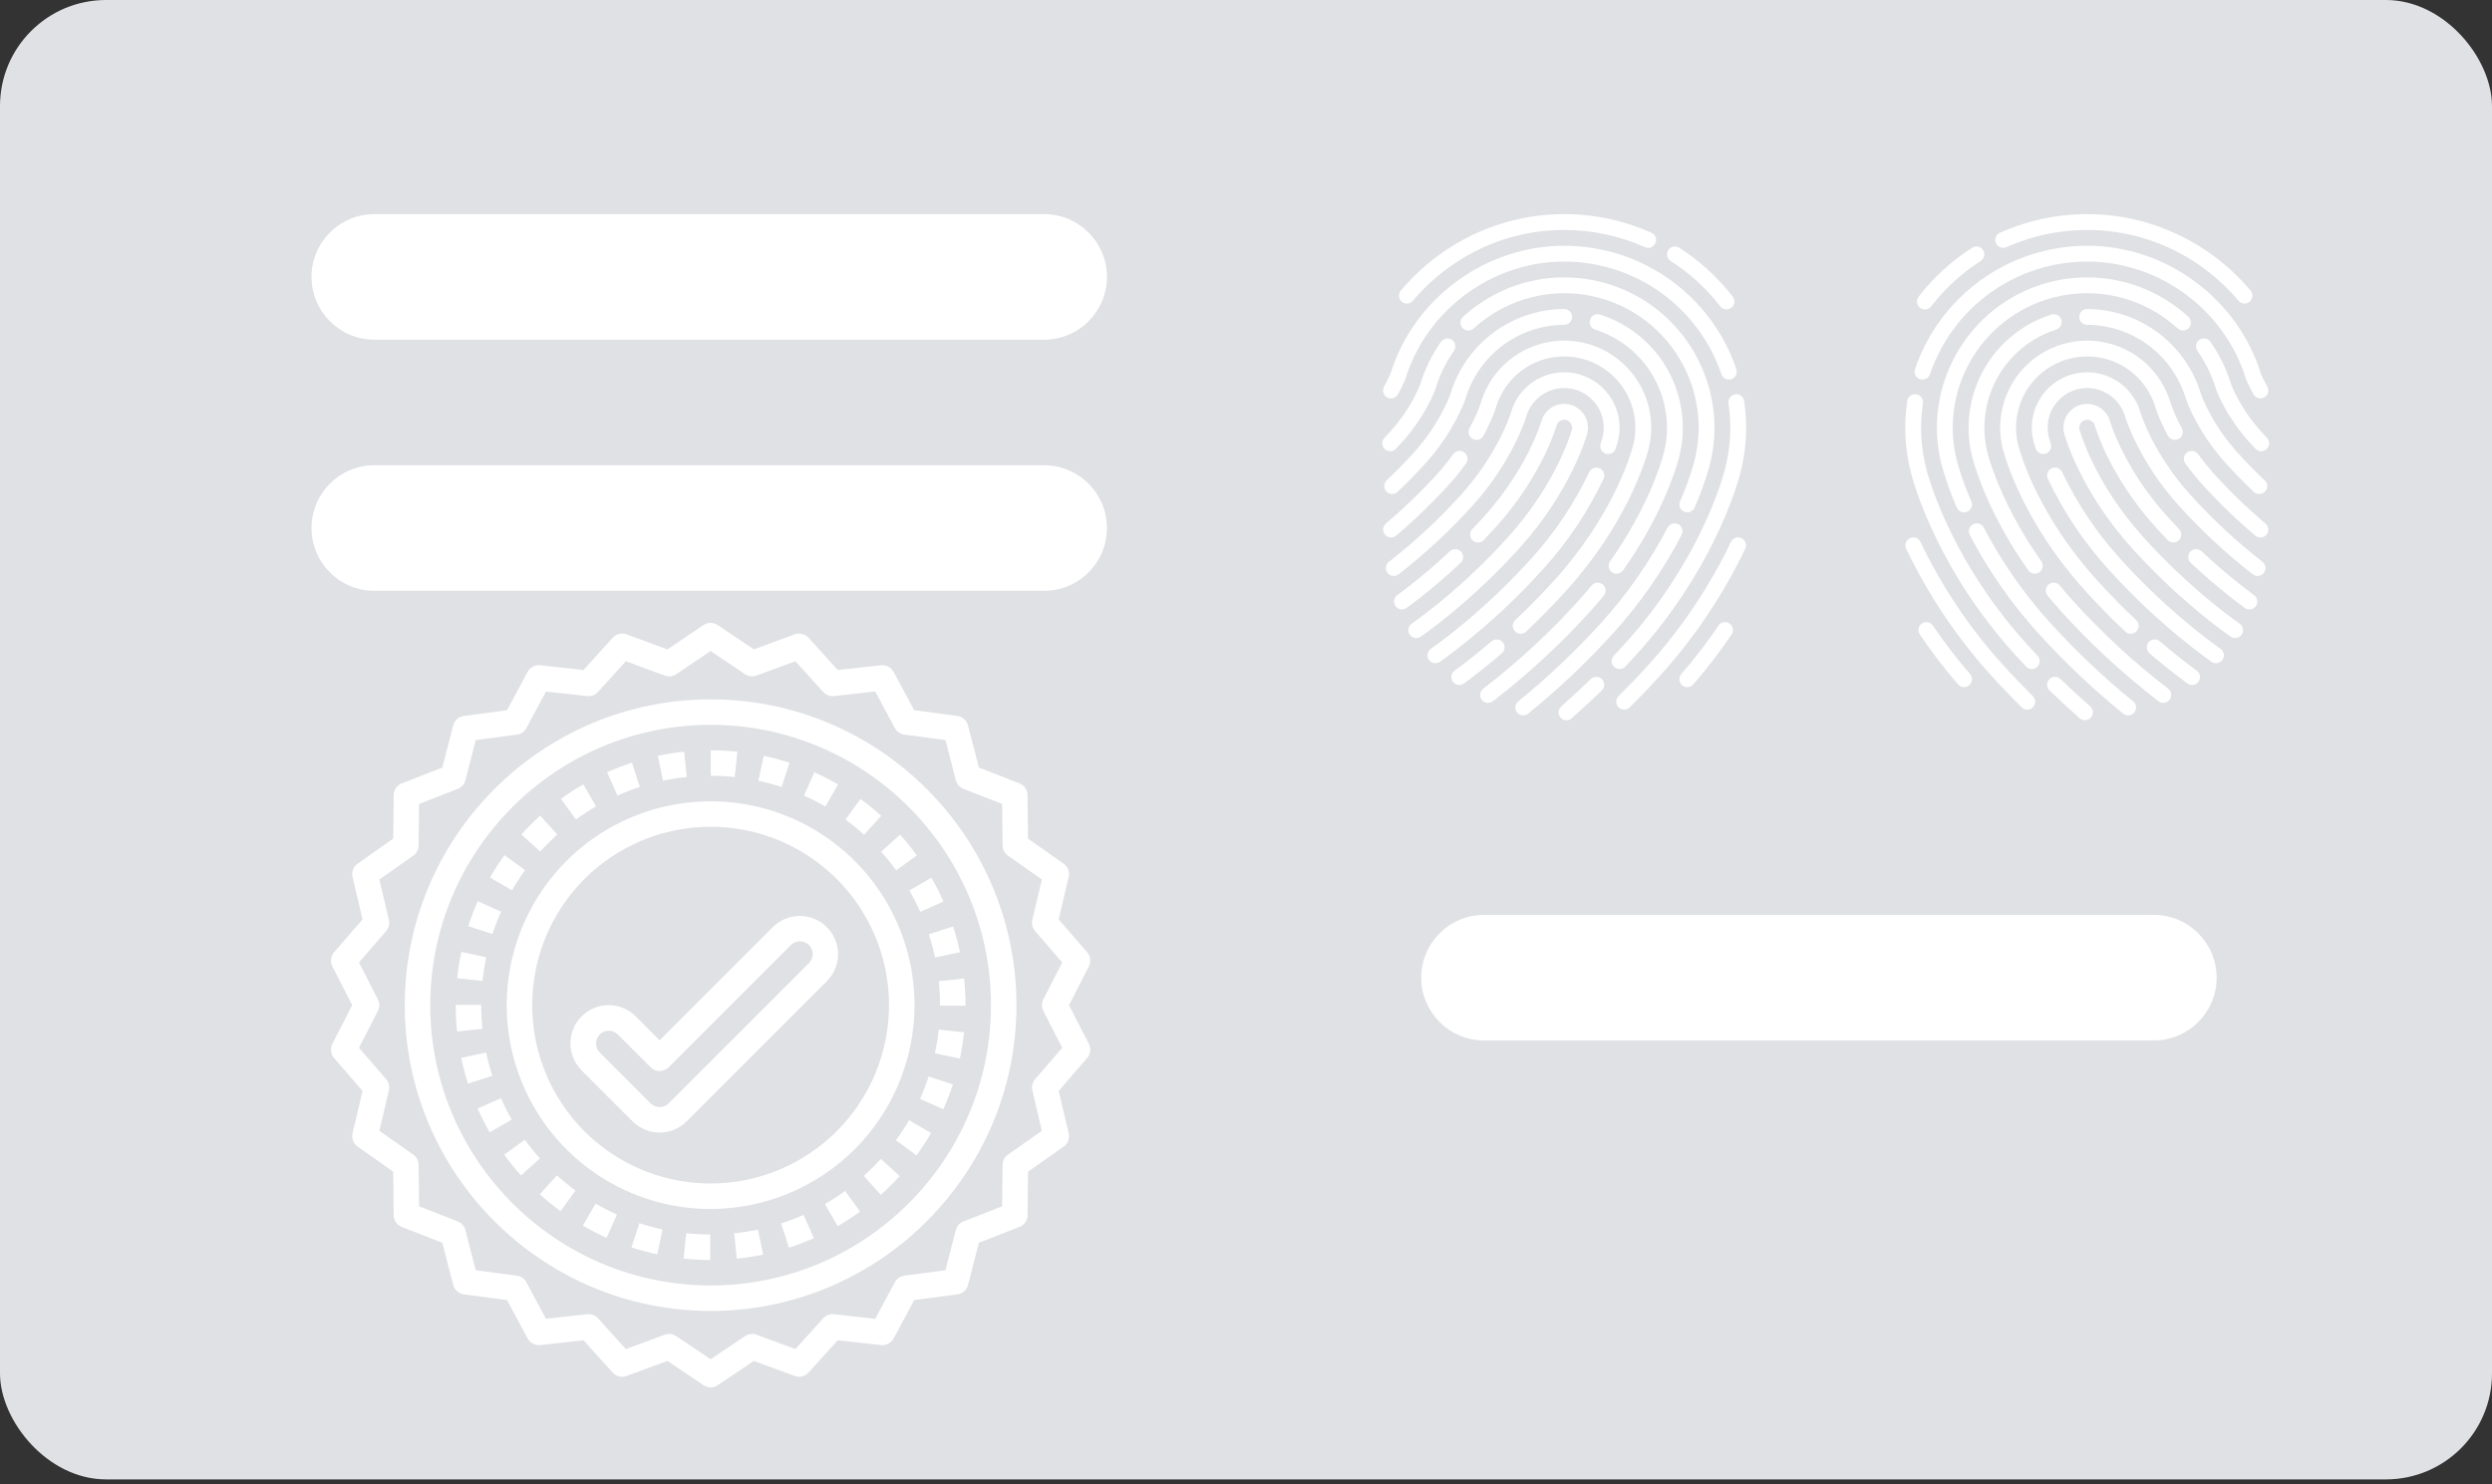 <svg width="188" height="112" viewBox="0 0 188 112" fill="none" xmlns="http://www.w3.org/2000/svg">
<rect x="0" y="0" width="188" height="112" fill="#333333" stroke="none"/>
<rect width="188" height="111.625" rx="8" fill="#E0E1E4"/>
<rect x="108.688" y="1.469" width="30.844" height="49.938" fill="#E0E1E4"/>
<mask id="mask0_496_5791" style="mask-type:alpha" maskUnits="userSpaceOnUse" x="152" y="1" width="29" height="48">
<rect x="152.75" y="1.469" width="27.906" height="47" fill="#CBE3FC"/>
</mask>
<g mask="url(#mask0_496_5791)">
<rect x="152.75" y="1.469" width="88.125" height="49.938" fill="#E0E1E4"/>
</g>
<path d="M124.366 50.161C126.875 47.39 128.969 44.269 130.582 40.896C130.616 40.825 130.663 40.76 130.721 40.707C130.779 40.654 130.847 40.613 130.921 40.586C130.996 40.559 131.074 40.548 131.153 40.551C131.232 40.556 131.309 40.575 131.38 40.609C131.452 40.643 131.515 40.691 131.568 40.749C131.621 40.808 131.661 40.877 131.687 40.951C131.713 41.026 131.724 41.105 131.719 41.183C131.714 41.262 131.694 41.339 131.659 41.41C129.997 44.887 127.838 48.105 125.251 50.962C124.516 51.775 123.742 52.585 122.949 53.371C122.893 53.426 122.827 53.47 122.754 53.5C122.682 53.53 122.604 53.545 122.525 53.545C122.447 53.545 122.369 53.529 122.297 53.499C122.224 53.468 122.158 53.424 122.103 53.368C122.048 53.312 122.004 53.246 121.974 53.174C121.945 53.101 121.93 53.023 121.93 52.944C121.931 52.866 121.947 52.788 121.977 52.716C122.008 52.644 122.053 52.578 122.109 52.523C122.886 51.753 123.646 50.958 124.366 50.161Z" fill="white"/>
<path d="M129.642 47.209C129.686 47.143 129.742 47.086 129.808 47.042C129.873 46.998 129.947 46.968 130.024 46.953C130.102 46.937 130.181 46.938 130.259 46.953C130.336 46.969 130.409 47 130.475 47.044C130.54 47.088 130.596 47.145 130.639 47.211C130.682 47.277 130.712 47.351 130.726 47.429C130.741 47.506 130.74 47.586 130.723 47.663C130.707 47.74 130.675 47.813 130.63 47.878C129.743 49.188 128.779 50.444 127.745 51.641C127.641 51.76 127.494 51.834 127.336 51.845C127.178 51.857 127.023 51.805 126.903 51.701C126.783 51.598 126.71 51.451 126.698 51.293C126.687 51.135 126.738 50.979 126.842 50.86C127.846 49.699 128.781 48.479 129.642 47.209Z" fill="white"/>
<path d="M124.109 18.654C122.189 17.795 120.108 17.351 118.005 17.35C114.818 17.349 111.717 18.378 109.162 20.281C108.215 20.981 107.353 21.789 106.595 22.69C106.545 22.75 106.483 22.8 106.413 22.837C106.344 22.873 106.267 22.896 106.189 22.902C106.111 22.909 106.032 22.901 105.957 22.877C105.882 22.853 105.812 22.815 105.752 22.764C105.692 22.714 105.642 22.652 105.606 22.582C105.57 22.512 105.548 22.436 105.542 22.357C105.535 22.279 105.545 22.2 105.569 22.125C105.593 22.05 105.632 21.981 105.683 21.921C106.501 20.949 107.431 20.076 108.453 19.321C110.402 17.872 112.655 16.885 115.042 16.434C117.428 15.984 119.886 16.082 122.229 16.72C123.039 16.94 123.83 17.223 124.597 17.565C124.738 17.632 124.847 17.751 124.901 17.898C124.955 18.044 124.95 18.206 124.886 18.349C124.822 18.491 124.705 18.603 124.56 18.66C124.415 18.717 124.253 18.715 124.109 18.654V18.654Z" fill="white"/>
<path d="M130.615 23.221C130.49 23.317 130.331 23.361 130.174 23.341C130.017 23.321 129.875 23.24 129.778 23.115C128.736 21.769 127.471 20.612 126.038 19.695C125.905 19.61 125.811 19.475 125.777 19.32C125.743 19.166 125.772 19.004 125.857 18.871C125.9 18.805 125.955 18.748 126.019 18.703C126.083 18.658 126.156 18.626 126.232 18.61C126.387 18.576 126.549 18.605 126.682 18.69C128.23 19.68 129.596 20.93 130.721 22.383C130.769 22.445 130.804 22.516 130.825 22.592C130.845 22.667 130.851 22.746 130.841 22.824C130.831 22.902 130.806 22.977 130.767 23.045C130.729 23.113 130.677 23.172 130.615 23.221Z" fill="white"/>
<path d="M130.622 28.607C130.548 28.632 130.469 28.642 130.391 28.637C130.313 28.632 130.236 28.612 130.166 28.578C130.096 28.543 130.033 28.495 129.981 28.436C129.929 28.377 129.89 28.309 129.864 28.235C129.023 25.757 127.427 23.605 125.3 22.08C123.172 20.556 120.621 19.736 118.004 19.736C112.564 19.736 107.641 23.369 106.033 28.569C106.029 28.583 106.024 28.597 106.018 28.61C105.857 29.006 105.668 29.391 105.453 29.76C105.414 29.828 105.362 29.888 105.3 29.936C105.238 29.983 105.167 30.018 105.091 30.039C105.015 30.059 104.937 30.065 104.859 30.055C104.781 30.045 104.706 30.02 104.638 29.98C104.57 29.942 104.511 29.89 104.463 29.828C104.415 29.765 104.38 29.695 104.359 29.619C104.339 29.543 104.333 29.464 104.343 29.387C104.353 29.309 104.379 29.234 104.418 29.166C104.6 28.853 104.761 28.528 104.9 28.194C106.668 22.511 112.054 18.543 118.004 18.543C120.87 18.543 123.664 19.441 125.994 21.11C128.323 22.779 130.072 25.135 130.994 27.849C131.045 27.999 131.034 28.163 130.965 28.305C130.895 28.447 130.772 28.555 130.622 28.607Z" fill="white"/>
<path d="M122.595 48.561C127.995 42.586 129.792 36.676 130.097 35.552C130.553 33.885 130.657 32.141 130.4 30.432C130.388 30.354 130.392 30.275 130.41 30.199C130.429 30.123 130.463 30.051 130.509 29.988C130.556 29.924 130.615 29.871 130.682 29.831C130.749 29.79 130.824 29.763 130.902 29.752C130.979 29.74 131.058 29.744 131.135 29.763C131.211 29.782 131.282 29.816 131.345 29.863C131.409 29.91 131.462 29.968 131.502 30.036C131.542 30.103 131.569 30.178 131.58 30.256C131.861 32.128 131.748 34.038 131.249 35.864C130.931 37.035 129.062 43.184 123.48 49.361C123.199 49.673 122.909 49.987 122.619 50.293C122.51 50.408 122.36 50.475 122.202 50.48C122.044 50.484 121.89 50.426 121.775 50.317C121.66 50.208 121.593 50.058 121.589 49.9C121.584 49.742 121.643 49.588 121.751 49.473C122.035 49.173 122.319 48.866 122.595 48.561Z" fill="white"/>
<path d="M117.781 53.298C118.541 52.631 119.292 51.938 120.013 51.236C120.127 51.126 120.279 51.065 120.438 51.067C120.596 51.07 120.747 51.135 120.857 51.248C120.967 51.362 121.028 51.514 121.026 51.672C121.024 51.831 120.959 51.982 120.845 52.092C120.109 52.807 119.343 53.515 118.568 54.195C118.509 54.247 118.44 54.286 118.366 54.312C118.292 54.337 118.214 54.347 118.135 54.342C118.057 54.337 117.981 54.317 117.91 54.282C117.84 54.247 117.777 54.199 117.726 54.14C117.674 54.081 117.634 54.013 117.609 53.939C117.584 53.865 117.574 53.786 117.579 53.708C117.584 53.63 117.604 53.553 117.639 53.483C117.674 53.413 117.722 53.35 117.781 53.298V53.298Z" fill="white"/>
<path d="M104.443 33.041C104.594 32.881 104.743 32.719 104.887 32.559C106.414 30.869 107.064 29.224 107.157 28.976C107.502 27.84 108.025 26.766 108.707 25.794C108.752 25.729 108.809 25.674 108.875 25.631C108.941 25.588 109.015 25.559 109.093 25.545C109.17 25.531 109.25 25.532 109.327 25.549C109.404 25.566 109.477 25.598 109.542 25.643C109.606 25.689 109.661 25.746 109.703 25.813C109.745 25.88 109.774 25.954 109.787 26.032C109.8 26.109 109.798 26.189 109.78 26.266C109.763 26.343 109.73 26.415 109.684 26.479C109.071 27.352 108.602 28.317 108.294 29.338C108.29 29.349 108.287 29.36 108.283 29.371C108.158 29.711 107.451 31.502 105.772 33.359C105.623 33.525 105.468 33.693 105.313 33.858C105.204 33.973 105.055 34.041 104.896 34.046C104.738 34.051 104.585 33.992 104.469 33.884C104.354 33.776 104.287 33.626 104.282 33.468C104.277 33.31 104.335 33.156 104.443 33.041H104.443Z" fill="white"/>
<path d="M120.664 22.478C119.016 22.029 117.282 22.006 115.624 22.409C113.965 22.812 112.435 23.629 111.178 24.784C111.06 24.89 110.906 24.946 110.748 24.938C110.59 24.931 110.441 24.861 110.335 24.744C110.228 24.627 110.173 24.472 110.18 24.314C110.188 24.156 110.258 24.007 110.375 23.901C111.781 22.611 113.49 21.699 115.344 21.249C117.198 20.798 119.136 20.825 120.976 21.326C127.009 22.965 130.584 29.206 128.945 35.239C128.648 36.283 128.279 37.306 127.841 38.299C127.778 38.444 127.661 38.559 127.513 38.617C127.366 38.676 127.202 38.673 127.057 38.611C126.912 38.548 126.797 38.43 126.739 38.283C126.68 38.136 126.683 37.971 126.746 37.826C127.161 36.885 127.511 35.916 127.794 34.926C129.259 29.529 126.061 23.944 120.664 22.478Z" fill="white"/>
<path d="M114.538 52.919C116.783 51.097 118.884 49.106 120.824 46.962C122.781 44.803 124.453 42.401 125.8 39.817C125.836 39.747 125.885 39.684 125.945 39.633C126.005 39.582 126.074 39.544 126.149 39.52C126.224 39.496 126.303 39.487 126.382 39.493C126.46 39.5 126.536 39.522 126.606 39.558C126.676 39.595 126.738 39.644 126.789 39.705C126.839 39.765 126.877 39.835 126.901 39.91C126.924 39.985 126.933 40.064 126.926 40.142C126.918 40.221 126.896 40.297 126.859 40.367C125.465 43.042 123.735 45.527 121.71 47.762C119.729 49.951 117.582 51.985 115.29 53.845C115.167 53.945 115.01 53.992 114.852 53.975C114.695 53.959 114.55 53.881 114.451 53.758C114.351 53.635 114.304 53.478 114.32 53.32C114.337 53.163 114.415 53.018 114.538 52.919V52.919Z" fill="white"/>
<path d="M110.555 30.102C110.468 30.354 109.641 32.637 107.543 34.959C106.884 35.688 106.174 36.413 105.434 37.113C105.319 37.221 105.165 37.28 105.007 37.276C104.929 37.273 104.852 37.256 104.78 37.224C104.709 37.192 104.644 37.146 104.59 37.089C104.537 37.032 104.495 36.965 104.467 36.892C104.439 36.819 104.425 36.741 104.428 36.662C104.43 36.584 104.447 36.507 104.479 36.435C104.511 36.364 104.557 36.299 104.614 36.245C105.332 35.567 106.019 34.865 106.658 34.159C108.567 32.046 109.325 30.006 109.424 29.724C109.979 27.878 111.112 26.259 112.657 25.105C114.202 23.952 116.076 23.325 118.004 23.316C118.162 23.316 118.314 23.379 118.426 23.491C118.538 23.603 118.601 23.755 118.601 23.913C118.601 24.071 118.538 24.223 118.426 24.335C118.314 24.447 118.162 24.51 118.004 24.51C116.331 24.517 114.704 25.062 113.365 26.064C112.025 27.066 111.043 28.472 110.564 30.075C110.561 30.084 110.558 30.093 110.555 30.102Z" fill="white"/>
<path d="M122.443 43.037C122.398 43.101 122.34 43.155 122.274 43.197C122.208 43.239 122.134 43.267 122.057 43.28C121.979 43.294 121.9 43.291 121.824 43.274C121.748 43.257 121.675 43.224 121.611 43.179C121.547 43.134 121.493 43.076 121.451 43.01C121.409 42.944 121.381 42.87 121.368 42.793C121.355 42.715 121.357 42.636 121.374 42.56C121.392 42.483 121.424 42.411 121.469 42.347C124.303 38.344 125.316 34.942 125.49 34.301C126.012 32.37 125.769 30.311 124.811 28.555C123.853 26.798 122.254 25.479 120.348 24.873C120.197 24.825 120.071 24.719 119.998 24.579C119.925 24.438 119.911 24.275 119.959 24.124C120.006 23.973 120.112 23.847 120.253 23.774C120.393 23.701 120.557 23.687 120.708 23.735C122.908 24.434 124.753 25.956 125.859 27.983C126.964 30.01 127.245 32.385 126.642 34.614C126.384 35.562 125.32 38.973 122.443 43.037Z" fill="white"/>
<path d="M111.907 51.958C114.482 49.977 116.874 47.769 119.054 45.361C119.4 44.978 119.741 44.582 120.068 44.184C120.118 44.123 120.179 44.073 120.248 44.035C120.317 43.998 120.393 43.975 120.471 43.967C120.55 43.959 120.629 43.967 120.704 43.989C120.779 44.012 120.849 44.05 120.91 44.099C120.971 44.149 121.021 44.211 121.058 44.28C121.095 44.35 121.118 44.426 121.125 44.504C121.133 44.582 121.125 44.661 121.101 44.736C121.078 44.811 121.041 44.881 120.99 44.942C120.652 45.354 120.298 45.764 119.939 46.161C117.711 48.623 115.265 50.88 112.633 52.905C112.571 52.954 112.5 52.991 112.423 53.012C112.347 53.033 112.267 53.039 112.189 53.03C112.11 53.02 112.034 52.995 111.966 52.955C111.897 52.916 111.837 52.863 111.788 52.8C111.74 52.737 111.705 52.666 111.685 52.589C111.665 52.512 111.66 52.432 111.671 52.354C111.682 52.276 111.709 52.2 111.749 52.132C111.79 52.064 111.844 52.005 111.907 51.958Z" fill="white"/>
<path d="M104.55 39.506C105.925 38.345 107.221 37.093 108.429 35.76C108.858 35.285 109.261 34.787 109.636 34.268C109.729 34.14 109.869 34.055 110.025 34.03C110.181 34.005 110.34 34.043 110.468 34.136C110.596 34.228 110.682 34.367 110.707 34.523C110.733 34.679 110.695 34.839 110.603 34.967C110.203 35.521 109.772 36.053 109.314 36.56C108.07 37.933 106.736 39.221 105.321 40.417C105.2 40.518 105.044 40.568 104.887 40.554C104.73 40.541 104.584 40.465 104.482 40.345C104.38 40.225 104.33 40.069 104.343 39.911C104.356 39.754 104.43 39.608 104.55 39.506H104.55Z" fill="white"/>
<path d="M119.413 27.085C118.051 26.715 116.599 26.895 115.37 27.587C114.141 28.279 113.233 29.428 112.844 30.784C112.842 30.79 112.84 30.796 112.838 30.802C112.791 30.949 112.523 31.741 111.914 32.875C111.877 32.944 111.827 33.005 111.766 33.055C111.705 33.104 111.636 33.142 111.56 33.164C111.485 33.187 111.407 33.194 111.329 33.187C111.251 33.179 111.175 33.156 111.106 33.119C111.037 33.082 110.976 33.031 110.926 32.971C110.877 32.91 110.839 32.84 110.817 32.765C110.794 32.69 110.787 32.611 110.794 32.533C110.802 32.455 110.825 32.38 110.862 32.311C111.192 31.712 111.472 31.088 111.7 30.444C112.18 28.779 113.299 27.373 114.812 26.53C116.325 25.687 118.11 25.476 119.778 25.944C121.446 26.412 122.861 27.52 123.715 29.026C124.57 30.533 124.794 32.316 124.339 33.988C124.096 34.882 122.657 39.593 118.168 44.56C117.207 45.623 116.185 46.664 115.13 47.655C115.015 47.764 114.861 47.822 114.703 47.817C114.545 47.812 114.395 47.744 114.287 47.629C114.179 47.513 114.121 47.36 114.126 47.202C114.13 47.043 114.198 46.894 114.313 46.785C115.345 45.817 116.344 44.799 117.283 43.76C121.589 38.994 122.957 34.523 123.187 33.675C123.559 32.3 123.37 30.835 122.663 29.599C121.955 28.364 120.786 27.459 119.413 27.085Z" fill="white"/>
<path d="M109.733 50.608C110.656 49.931 111.597 49.184 112.529 48.386C112.65 48.286 112.805 48.237 112.961 48.25C113.117 48.263 113.262 48.338 113.364 48.457C113.466 48.576 113.517 48.731 113.506 48.887C113.495 49.044 113.423 49.189 113.305 49.293C112.35 50.11 111.386 50.876 110.438 51.571C110.31 51.663 110.151 51.702 109.995 51.677C109.839 51.653 109.7 51.568 109.606 51.44C109.513 51.313 109.474 51.154 109.498 50.998C109.521 50.842 109.606 50.702 109.732 50.608H109.733Z" fill="white"/>
<path d="M104.783 42.39C106.73 40.873 108.543 39.19 110.199 37.36C113 34.261 113.93 31.314 113.985 31.132C114.285 30.069 114.994 29.168 115.956 28.626C116.918 28.084 118.056 27.946 119.121 28.241C120.185 28.535 121.089 29.24 121.636 30.2C122.182 31.16 122.326 32.297 122.035 33.363C122.014 33.441 121.966 33.609 121.887 33.852C121.837 34.002 121.73 34.125 121.589 34.196C121.449 34.267 121.285 34.28 121.135 34.231C120.986 34.182 120.861 34.075 120.789 33.935C120.718 33.794 120.705 33.631 120.753 33.481C120.824 33.263 120.865 33.117 120.884 33.05C121.092 32.288 120.99 31.475 120.599 30.788C120.208 30.102 119.562 29.598 118.8 29.388C118.039 29.177 117.225 29.278 116.538 29.666C115.85 30.055 115.345 30.701 115.132 31.461C115.131 31.465 115.13 31.469 115.129 31.472C115.088 31.608 114.092 34.833 111.085 38.16C109.381 40.042 107.517 41.773 105.515 43.333C105.453 43.381 105.382 43.417 105.306 43.438C105.231 43.458 105.152 43.464 105.074 43.454C104.996 43.444 104.921 43.419 104.853 43.38C104.785 43.341 104.725 43.29 104.677 43.228C104.629 43.166 104.594 43.095 104.573 43.019C104.553 42.944 104.547 42.865 104.557 42.787C104.567 42.709 104.592 42.634 104.63 42.566C104.669 42.498 104.721 42.438 104.783 42.39Z" fill="white"/>
<path d="M107.942 48.96C109.435 47.897 112.403 45.6 115.512 42.16C117.284 40.209 118.759 38.009 119.89 35.629C119.922 35.558 119.969 35.493 120.027 35.44C120.085 35.386 120.153 35.345 120.227 35.318C120.3 35.291 120.379 35.278 120.458 35.282C120.536 35.285 120.614 35.304 120.685 35.337C120.756 35.371 120.82 35.418 120.873 35.476C120.926 35.535 120.967 35.603 120.994 35.677C121.02 35.751 121.032 35.83 121.028 35.908C121.024 35.987 121.004 36.064 120.97 36.135C119.789 38.622 118.249 40.922 116.398 42.96C113.213 46.484 110.167 48.84 108.634 49.931C108.506 50.023 108.345 50.06 108.189 50.034C108.033 50.008 107.894 49.92 107.802 49.792C107.711 49.663 107.674 49.503 107.7 49.346C107.726 49.19 107.813 49.051 107.942 48.959L107.942 48.96Z" fill="white"/>
<path d="M106.505 47.056C107.919 46.056 110.739 43.882 113.741 40.56C117.458 36.448 118.537 32.586 118.581 32.424C118.623 32.271 118.602 32.108 118.523 31.971C118.445 31.834 118.315 31.733 118.162 31.692C118.009 31.65 117.846 31.671 117.709 31.75C117.572 31.828 117.471 31.958 117.429 32.111C117.419 32.148 116.357 35.886 112.856 39.76C112.558 40.09 112.249 40.421 111.938 40.746C111.884 40.803 111.819 40.849 111.747 40.881C111.675 40.913 111.597 40.931 111.518 40.932C111.44 40.934 111.361 40.921 111.288 40.892C111.215 40.864 111.148 40.821 111.091 40.766C111.034 40.712 110.988 40.647 110.957 40.574C110.926 40.502 110.909 40.425 110.907 40.346C110.906 40.267 110.92 40.189 110.949 40.116C110.978 40.042 111.022 39.976 111.077 39.919C111.38 39.603 111.681 39.281 111.97 38.96C115.252 35.328 116.27 31.826 116.279 31.794C116.341 31.567 116.447 31.355 116.591 31.169C116.735 30.983 116.914 30.828 117.118 30.711C117.322 30.595 117.547 30.519 117.781 30.49C118.014 30.46 118.251 30.477 118.477 30.539C118.704 30.601 118.916 30.707 119.102 30.851C119.288 30.995 119.444 31.174 119.56 31.378C119.677 31.582 119.752 31.807 119.782 32.041C119.811 32.274 119.795 32.511 119.733 32.737C119.686 32.911 118.533 37.039 114.627 41.361C111.548 44.768 108.648 47.002 107.194 48.031C107.13 48.077 107.058 48.11 106.981 48.128C106.904 48.146 106.825 48.148 106.747 48.136C106.669 48.123 106.595 48.094 106.528 48.052C106.461 48.011 106.403 47.956 106.358 47.891C106.312 47.827 106.28 47.754 106.263 47.677C106.245 47.6 106.243 47.521 106.257 47.443C106.271 47.365 106.3 47.291 106.342 47.225C106.385 47.159 106.44 47.101 106.505 47.056V47.056Z" fill="white"/>
<path d="M105.419 44.9C105.76 44.652 106.118 44.38 106.483 44.093C107.453 43.328 108.426 42.489 109.374 41.599C109.431 41.545 109.499 41.503 109.572 41.474C109.646 41.446 109.724 41.433 109.803 41.435C109.882 41.437 109.959 41.455 110.031 41.487C110.103 41.519 110.168 41.566 110.221 41.623C110.275 41.681 110.317 41.748 110.345 41.822C110.373 41.896 110.385 41.974 110.383 42.053C110.38 42.132 110.361 42.209 110.328 42.281C110.295 42.352 110.249 42.416 110.191 42.47C109.218 43.383 108.218 44.244 107.221 45.03C106.844 45.327 106.474 45.608 106.121 45.865C106.057 45.912 105.985 45.946 105.909 45.965C105.832 45.984 105.753 45.988 105.675 45.976C105.597 45.964 105.522 45.937 105.455 45.896C105.387 45.855 105.329 45.801 105.283 45.737C105.236 45.673 105.203 45.601 105.185 45.524C105.166 45.448 105.163 45.368 105.176 45.29C105.189 45.213 105.217 45.138 105.258 45.071C105.3 45.004 105.354 44.946 105.419 44.9V44.9Z" fill="white"/>
<path d="M151.099 50.161C148.59 47.39 146.496 44.269 144.883 40.896C144.85 40.825 144.803 40.76 144.744 40.707C144.686 40.654 144.618 40.613 144.544 40.586C144.47 40.559 144.391 40.548 144.312 40.551C144.233 40.556 144.156 40.575 144.085 40.609C144.014 40.643 143.95 40.691 143.897 40.749C143.845 40.808 143.804 40.877 143.778 40.951C143.752 41.026 143.741 41.105 143.746 41.183C143.751 41.262 143.771 41.339 143.806 41.41C145.469 44.887 147.627 48.105 150.214 50.962C150.949 51.775 151.723 52.585 152.517 53.371C152.572 53.426 152.638 53.47 152.711 53.5C152.784 53.53 152.861 53.545 152.94 53.545C153.018 53.545 153.096 53.529 153.169 53.499C153.241 53.468 153.307 53.424 153.362 53.368C153.417 53.312 153.461 53.246 153.491 53.174C153.52 53.101 153.535 53.023 153.535 52.944C153.534 52.866 153.518 52.788 153.488 52.716C153.457 52.644 153.413 52.578 153.357 52.523C152.579 51.753 151.819 50.958 151.099 50.161Z" fill="white"/>
<path d="M145.823 47.209C145.779 47.143 145.723 47.086 145.657 47.042C145.592 46.998 145.518 46.968 145.441 46.953C145.363 46.937 145.284 46.938 145.206 46.953C145.129 46.969 145.056 47 144.99 47.044C144.925 47.088 144.869 47.145 144.826 47.211C144.783 47.277 144.753 47.351 144.739 47.429C144.724 47.506 144.725 47.586 144.742 47.663C144.758 47.74 144.79 47.813 144.835 47.878C145.722 49.188 146.686 50.444 147.721 51.641C147.824 51.76 147.971 51.834 148.129 51.845C148.287 51.857 148.443 51.805 148.562 51.701C148.682 51.598 148.756 51.451 148.767 51.293C148.778 51.135 148.727 50.979 148.623 50.86C147.619 49.699 146.684 48.479 145.823 47.209Z" fill="white"/>
<path d="M151.356 18.654C153.277 17.795 155.357 17.351 157.461 17.35C160.647 17.349 163.748 18.378 166.304 20.281C167.25 20.981 168.112 21.789 168.87 22.69C168.92 22.75 168.982 22.8 169.052 22.837C169.122 22.873 169.198 22.896 169.276 22.902C169.354 22.909 169.433 22.901 169.508 22.877C169.583 22.853 169.653 22.815 169.713 22.764C169.773 22.714 169.823 22.652 169.859 22.582C169.895 22.512 169.917 22.436 169.923 22.357C169.93 22.279 169.921 22.2 169.897 22.125C169.872 22.05 169.834 21.981 169.783 21.921C168.964 20.949 168.034 20.076 167.012 19.321C165.063 17.872 162.81 16.885 160.424 16.434C158.037 15.984 155.579 16.082 153.236 16.72C152.426 16.94 151.635 17.223 150.869 17.565C150.727 17.632 150.618 17.751 150.564 17.898C150.51 18.044 150.515 18.206 150.579 18.349C150.643 18.491 150.76 18.603 150.905 18.66C151.05 18.717 151.212 18.715 151.356 18.654V18.654Z" fill="white"/>
<path d="M144.851 23.221C144.976 23.317 145.134 23.361 145.291 23.341C145.448 23.321 145.591 23.24 145.688 23.115C146.729 21.769 147.994 20.612 149.427 19.695C149.56 19.61 149.654 19.475 149.688 19.32C149.722 19.166 149.693 19.004 149.608 18.871C149.566 18.805 149.511 18.748 149.446 18.703C149.382 18.658 149.31 18.626 149.233 18.61C149.079 18.576 148.917 18.605 148.784 18.69C147.236 19.68 145.869 20.93 144.745 22.383C144.697 22.445 144.661 22.516 144.641 22.592C144.62 22.667 144.614 22.746 144.624 22.824C144.634 22.902 144.659 22.977 144.698 23.045C144.737 23.113 144.789 23.172 144.851 23.221Z" fill="white"/>
<path d="M144.843 28.607C144.917 28.632 144.996 28.642 145.074 28.637C145.152 28.632 145.229 28.612 145.299 28.578C145.369 28.543 145.432 28.495 145.484 28.436C145.536 28.377 145.575 28.309 145.601 28.235C146.442 25.757 148.038 23.605 150.165 22.08C152.293 20.556 154.844 19.736 157.461 19.736C162.901 19.736 167.824 23.369 169.432 28.569C169.436 28.583 169.441 28.597 169.447 28.61C169.608 29.006 169.797 29.391 170.012 29.76C170.051 29.828 170.103 29.888 170.165 29.936C170.227 29.983 170.298 30.018 170.374 30.039C170.45 30.059 170.529 30.065 170.606 30.055C170.684 30.045 170.759 30.02 170.827 29.98C170.895 29.942 170.954 29.89 171.002 29.828C171.05 29.765 171.085 29.695 171.106 29.619C171.126 29.543 171.132 29.464 171.122 29.387C171.112 29.309 171.086 29.234 171.047 29.166C170.865 28.853 170.704 28.528 170.566 28.194C168.797 22.511 163.412 18.543 157.461 18.543C154.595 18.543 151.801 19.441 149.471 21.11C147.142 22.779 145.393 25.135 144.472 27.849C144.42 27.999 144.431 28.163 144.5 28.305C144.57 28.447 144.693 28.555 144.843 28.607Z" fill="white"/>
<path d="M152.87 48.561C147.47 42.586 145.674 36.676 145.368 35.552C144.912 33.885 144.809 32.141 145.065 30.432C145.077 30.354 145.074 30.275 145.055 30.199C145.036 30.123 145.002 30.051 144.956 29.988C144.909 29.924 144.851 29.871 144.783 29.831C144.716 29.79 144.641 29.763 144.564 29.752C144.486 29.74 144.407 29.744 144.331 29.763C144.255 29.782 144.183 29.816 144.12 29.863C144.057 29.91 144.004 29.968 143.963 30.036C143.923 30.103 143.896 30.178 143.885 30.256C143.604 32.128 143.717 34.038 144.217 35.864C144.534 37.035 146.403 43.184 151.985 49.361C152.267 49.673 152.556 49.987 152.846 50.293C152.955 50.408 153.105 50.475 153.263 50.48C153.421 50.484 153.575 50.426 153.69 50.317C153.805 50.208 153.872 50.058 153.877 49.9C153.881 49.742 153.823 49.588 153.714 49.473C153.43 49.173 153.146 48.866 152.87 48.561Z" fill="white"/>
<path d="M157.685 53.298C156.925 52.631 156.173 51.938 155.452 51.236C155.338 51.126 155.186 51.065 155.028 51.067C154.869 51.07 154.718 51.135 154.608 51.248C154.498 51.362 154.437 51.514 154.439 51.672C154.442 51.831 154.507 51.982 154.62 52.092C155.356 52.807 156.122 53.515 156.898 54.195C156.956 54.247 157.025 54.286 157.099 54.312C157.173 54.337 157.252 54.347 157.33 54.342C157.408 54.337 157.485 54.317 157.555 54.282C157.625 54.247 157.688 54.199 157.74 54.14C157.791 54.081 157.831 54.013 157.856 53.939C157.881 53.865 157.892 53.786 157.887 53.708C157.881 53.63 157.861 53.553 157.826 53.483C157.792 53.413 157.744 53.35 157.685 53.298V53.298Z" fill="white"/>
<path d="M171.022 33.041C170.872 32.881 170.722 32.719 170.578 32.559C169.051 30.869 168.402 29.224 168.309 28.976C167.964 27.84 167.44 26.766 166.758 25.794C166.714 25.729 166.657 25.674 166.59 25.631C166.524 25.588 166.45 25.559 166.373 25.545C166.295 25.531 166.215 25.532 166.138 25.549C166.061 25.566 165.988 25.598 165.924 25.643C165.859 25.689 165.804 25.746 165.762 25.813C165.72 25.88 165.691 25.954 165.678 26.032C165.665 26.109 165.667 26.189 165.685 26.266C165.703 26.343 165.735 26.415 165.781 26.479C166.394 27.352 166.863 28.317 167.172 29.338C167.175 29.349 167.179 29.36 167.183 29.371C167.307 29.711 168.014 31.502 169.693 33.359C169.842 33.525 169.997 33.693 170.153 33.858C170.261 33.973 170.411 34.041 170.569 34.046C170.727 34.051 170.881 33.992 170.996 33.884C171.111 33.776 171.179 33.626 171.184 33.468C171.189 33.31 171.13 33.156 171.022 33.041H171.022Z" fill="white"/>
<path d="M154.802 22.478C156.449 22.029 158.183 22.006 159.842 22.409C161.5 22.812 163.03 23.629 164.288 24.784C164.405 24.89 164.559 24.946 164.717 24.938C164.875 24.931 165.024 24.861 165.13 24.744C165.237 24.627 165.293 24.472 165.285 24.314C165.278 24.156 165.208 24.007 165.09 23.901C163.685 22.611 161.975 21.699 160.121 21.249C158.267 20.798 156.329 20.825 154.489 21.326C148.456 22.965 144.881 29.206 146.52 35.239C146.817 36.283 147.186 37.306 147.624 38.299C147.687 38.444 147.805 38.559 147.952 38.617C148.099 38.676 148.263 38.673 148.408 38.611C148.554 38.548 148.668 38.43 148.726 38.283C148.785 38.136 148.782 37.971 148.719 37.826C148.304 36.885 147.954 35.916 147.671 34.926C146.206 29.529 149.404 23.944 154.802 22.478Z" fill="white"/>
<path d="M160.927 52.919C158.682 51.097 156.581 49.106 154.641 46.962C152.684 44.803 151.012 42.401 149.665 39.817C149.629 39.747 149.58 39.684 149.52 39.633C149.46 39.582 149.391 39.544 149.316 39.52C149.241 39.496 149.162 39.487 149.083 39.493C149.005 39.5 148.929 39.522 148.859 39.558C148.789 39.595 148.727 39.644 148.676 39.705C148.626 39.765 148.588 39.835 148.564 39.91C148.541 39.985 148.532 40.064 148.539 40.142C148.547 40.221 148.569 40.297 148.606 40.367C150 43.042 151.73 45.527 153.755 47.762C155.736 49.951 157.883 51.985 160.175 53.845C160.298 53.945 160.455 53.992 160.613 53.975C160.77 53.959 160.915 53.881 161.014 53.758C161.114 53.635 161.161 53.478 161.145 53.32C161.128 53.163 161.05 53.018 160.927 52.919V52.919Z" fill="white"/>
<path d="M164.91 30.102C164.997 30.354 165.824 32.637 167.922 34.959C168.581 35.688 169.291 36.413 170.031 37.113C170.146 37.221 170.3 37.28 170.458 37.276C170.536 37.273 170.613 37.256 170.685 37.224C170.756 37.192 170.821 37.146 170.875 37.089C170.928 37.032 170.971 36.965 170.998 36.892C171.026 36.819 171.04 36.741 171.037 36.662C171.035 36.584 171.018 36.507 170.986 36.435C170.954 36.364 170.908 36.299 170.851 36.245C170.133 35.567 169.446 34.865 168.807 34.159C166.898 32.046 166.141 30.006 166.041 29.724C165.486 27.878 164.353 26.259 162.808 25.105C161.263 23.952 159.389 23.325 157.461 23.316C157.303 23.316 157.151 23.379 157.039 23.491C156.927 23.603 156.865 23.755 156.865 23.913C156.865 24.071 156.927 24.223 157.039 24.335C157.151 24.447 157.303 24.51 157.461 24.51C159.134 24.517 160.761 25.062 162.1 26.064C163.44 27.066 164.422 28.472 164.901 30.075C164.904 30.084 164.907 30.093 164.91 30.102Z" fill="white"/>
<path d="M153.022 43.037C153.068 43.101 153.125 43.155 153.191 43.197C153.258 43.239 153.331 43.267 153.409 43.28C153.486 43.294 153.565 43.291 153.641 43.274C153.718 43.257 153.79 43.224 153.854 43.179C153.918 43.134 153.972 43.076 154.014 43.01C154.056 42.944 154.084 42.87 154.097 42.793C154.111 42.715 154.108 42.636 154.091 42.56C154.074 42.483 154.042 42.411 153.996 42.347C151.162 38.344 150.149 34.942 149.975 34.301C149.453 32.37 149.696 30.311 150.654 28.555C151.612 26.798 153.211 25.479 155.118 24.873C155.268 24.825 155.394 24.719 155.467 24.579C155.54 24.438 155.554 24.275 155.507 24.124C155.459 23.973 155.353 23.847 155.213 23.774C155.072 23.701 154.909 23.687 154.758 23.735C152.558 24.434 150.712 25.956 149.607 27.983C148.501 30.01 148.22 32.385 148.823 34.614C149.081 35.562 150.145 38.973 153.022 43.037Z" fill="white"/>
<path d="M163.558 51.958C160.983 49.977 158.592 47.769 156.412 45.361C156.065 44.978 155.724 44.582 155.397 44.184C155.348 44.123 155.286 44.073 155.217 44.035C155.148 43.998 155.072 43.975 154.994 43.967C154.916 43.959 154.837 43.967 154.761 43.989C154.686 44.012 154.616 44.05 154.555 44.099C154.495 44.149 154.444 44.211 154.407 44.28C154.37 44.35 154.348 44.426 154.34 44.504C154.333 44.582 154.341 44.661 154.364 44.736C154.387 44.811 154.425 44.881 154.475 44.942C154.814 45.354 155.167 45.764 155.526 46.161C157.755 48.623 160.2 50.88 162.832 52.905C162.894 52.954 162.966 52.991 163.042 53.012C163.118 53.033 163.198 53.039 163.277 53.03C163.355 53.02 163.431 52.995 163.5 52.955C163.569 52.916 163.629 52.863 163.677 52.8C163.725 52.737 163.76 52.666 163.78 52.589C163.801 52.512 163.805 52.432 163.794 52.354C163.783 52.276 163.756 52.2 163.716 52.132C163.675 52.064 163.622 52.005 163.558 51.958Z" fill="white"/>
<path d="M170.915 39.506C169.54 38.345 168.244 37.093 167.036 35.76C166.607 35.285 166.204 34.787 165.829 34.268C165.736 34.14 165.596 34.055 165.44 34.03C165.284 34.005 165.125 34.043 164.997 34.136C164.869 34.228 164.783 34.367 164.758 34.523C164.732 34.679 164.77 34.839 164.862 34.967C165.262 35.521 165.693 36.053 166.151 36.56C167.395 37.933 168.729 39.221 170.144 40.417C170.265 40.518 170.421 40.568 170.578 40.554C170.735 40.541 170.881 40.465 170.983 40.345C171.085 40.225 171.135 40.069 171.122 39.911C171.109 39.754 171.035 39.608 170.915 39.506H170.915Z" fill="white"/>
<path d="M156.052 27.085C157.414 26.715 158.866 26.895 160.095 27.587C161.324 28.279 162.232 29.428 162.621 30.784C162.623 30.79 162.625 30.796 162.627 30.802C162.674 30.949 162.942 31.741 163.551 32.875C163.588 32.944 163.638 33.005 163.699 33.055C163.76 33.104 163.83 33.142 163.905 33.164C163.98 33.187 164.058 33.194 164.136 33.187C164.214 33.179 164.29 33.156 164.359 33.119C164.428 33.082 164.489 33.031 164.539 32.971C164.588 32.91 164.626 32.84 164.648 32.765C164.671 32.69 164.678 32.611 164.671 32.533C164.663 32.455 164.64 32.38 164.603 32.311C164.273 31.712 163.993 31.088 163.765 30.444C163.285 28.779 162.166 27.373 160.653 26.53C159.14 25.687 157.355 25.476 155.687 25.944C154.019 26.412 152.604 27.52 151.75 29.026C150.895 30.533 150.671 32.316 151.126 33.988C151.369 34.882 152.808 39.593 157.297 44.56C158.258 45.623 159.28 46.664 160.335 47.655C160.45 47.764 160.604 47.822 160.762 47.817C160.92 47.812 161.07 47.744 161.178 47.629C161.286 47.513 161.345 47.36 161.34 47.202C161.335 47.043 161.267 46.894 161.152 46.785C160.12 45.817 159.121 44.799 158.183 43.76C153.876 38.994 152.508 34.523 152.278 33.675C151.906 32.3 152.095 30.835 152.802 29.599C153.51 28.364 154.679 27.459 156.052 27.085Z" fill="white"/>
<path d="M165.733 50.608C164.809 49.931 163.868 49.184 162.936 48.386C162.815 48.286 162.66 48.237 162.504 48.25C162.348 48.263 162.203 48.338 162.101 48.457C161.999 48.576 161.948 48.731 161.959 48.887C161.97 49.044 162.043 49.189 162.16 49.293C163.115 50.11 164.079 50.876 165.027 51.571C165.155 51.663 165.314 51.702 165.47 51.677C165.626 51.653 165.766 51.568 165.859 51.44C165.952 51.313 165.991 51.154 165.967 50.998C165.944 50.842 165.859 50.702 165.733 50.608H165.733Z" fill="white"/>
<path d="M170.682 42.39C168.735 40.873 166.923 39.19 165.266 37.36C162.466 34.261 161.536 31.314 161.48 31.132C161.18 30.069 160.472 29.168 159.509 28.626C158.547 28.084 157.409 27.946 156.345 28.241C155.28 28.535 154.376 29.24 153.83 30.2C153.284 31.16 153.14 32.297 153.43 33.363C153.451 33.441 153.499 33.609 153.578 33.852C153.628 34.002 153.735 34.125 153.876 34.196C154.017 34.267 154.18 34.28 154.33 34.231C154.48 34.182 154.604 34.075 154.676 33.935C154.748 33.794 154.761 33.631 154.712 33.481C154.641 33.263 154.6 33.117 154.581 33.05C154.373 32.288 154.476 31.475 154.866 30.788C155.257 30.102 155.904 29.598 156.665 29.388C157.426 29.177 158.24 29.278 158.928 29.666C159.615 30.055 160.121 30.701 160.333 31.461C160.334 31.465 160.335 31.469 160.336 31.472C160.377 31.608 161.374 34.833 164.381 38.16C166.084 40.042 167.948 41.773 169.951 43.333C170.013 43.381 170.083 43.417 170.159 43.438C170.235 43.458 170.314 43.464 170.391 43.454C170.469 43.444 170.544 43.419 170.612 43.38C170.68 43.341 170.74 43.29 170.788 43.228C170.836 43.166 170.871 43.095 170.892 43.019C170.913 42.944 170.918 42.865 170.909 42.787C170.899 42.709 170.874 42.634 170.835 42.566C170.796 42.498 170.744 42.438 170.682 42.39Z" fill="white"/>
<path d="M167.523 48.96C166.031 47.897 163.062 45.6 159.953 42.16C158.181 40.209 156.706 38.009 155.576 35.629C155.543 35.558 155.496 35.493 155.438 35.44C155.381 35.386 155.313 35.345 155.239 35.318C155.165 35.291 155.086 35.278 155.008 35.282C154.929 35.285 154.852 35.304 154.78 35.337C154.709 35.371 154.645 35.418 154.592 35.476C154.539 35.535 154.498 35.603 154.472 35.677C154.445 35.751 154.433 35.83 154.437 35.908C154.441 35.987 154.461 36.064 154.495 36.135C155.676 38.622 157.217 40.922 159.068 42.96C162.252 46.484 165.298 48.84 166.831 49.931C166.96 50.023 167.12 50.06 167.276 50.034C167.432 50.008 167.571 49.92 167.663 49.792C167.755 49.663 167.792 49.503 167.765 49.346C167.739 49.19 167.652 49.051 167.523 48.959L167.523 48.96Z" fill="white"/>
<path d="M168.96 47.056C167.546 46.056 164.726 43.882 161.724 40.56C158.007 36.448 156.928 32.586 156.884 32.424C156.842 32.271 156.863 32.108 156.942 31.971C157.021 31.834 157.15 31.733 157.303 31.692C157.456 31.65 157.619 31.671 157.756 31.75C157.894 31.828 157.994 31.958 158.036 32.111C158.046 32.148 159.108 35.886 162.609 39.76C162.907 40.09 163.216 40.421 163.527 40.746C163.582 40.803 163.646 40.849 163.718 40.881C163.79 40.913 163.868 40.931 163.947 40.932C164.025 40.934 164.104 40.921 164.177 40.892C164.251 40.864 164.318 40.821 164.374 40.766C164.431 40.712 164.477 40.647 164.508 40.574C164.54 40.502 164.556 40.425 164.558 40.346C164.559 40.267 164.545 40.189 164.516 40.116C164.487 40.042 164.443 39.976 164.388 39.919C164.085 39.603 163.784 39.281 163.495 38.96C160.213 35.328 159.195 31.826 159.186 31.794C159.124 31.567 159.018 31.355 158.874 31.169C158.73 30.983 158.551 30.828 158.347 30.711C158.143 30.595 157.918 30.519 157.684 30.49C157.451 30.46 157.215 30.477 156.988 30.539C156.761 30.601 156.549 30.707 156.363 30.851C156.177 30.995 156.021 31.174 155.905 31.378C155.788 31.582 155.713 31.807 155.683 32.041C155.654 32.274 155.67 32.511 155.732 32.737C155.78 32.911 156.932 37.039 160.838 41.361C163.917 44.768 166.817 47.002 168.271 48.031C168.335 48.077 168.407 48.11 168.484 48.128C168.561 48.146 168.64 48.148 168.718 48.136C168.796 48.123 168.87 48.094 168.937 48.052C169.004 48.011 169.062 47.956 169.107 47.891C169.153 47.827 169.185 47.754 169.203 47.677C169.22 47.6 169.222 47.521 169.208 47.443C169.194 47.365 169.165 47.291 169.123 47.225C169.08 47.159 169.025 47.101 168.96 47.056V47.056Z" fill="white"/>
<path d="M170.047 44.9C169.706 44.652 169.348 44.38 168.983 44.093C168.012 43.328 167.039 42.489 166.091 41.599C166.034 41.545 165.967 41.503 165.893 41.474C165.819 41.446 165.741 41.433 165.662 41.435C165.584 41.437 165.506 41.455 165.434 41.487C165.362 41.519 165.298 41.566 165.244 41.623C165.19 41.681 165.148 41.748 165.12 41.822C165.093 41.896 165.08 41.974 165.083 42.053C165.086 42.132 165.104 42.209 165.137 42.281C165.17 42.352 165.217 42.416 165.274 42.47C166.248 43.383 167.247 44.244 168.244 45.03C168.621 45.327 168.991 45.608 169.345 45.865C169.408 45.912 169.48 45.946 169.556 45.965C169.633 45.984 169.712 45.988 169.79 45.976C169.868 45.964 169.943 45.937 170.01 45.896C170.078 45.855 170.136 45.801 170.183 45.737C170.229 45.673 170.262 45.601 170.281 45.524C170.299 45.448 170.302 45.368 170.289 45.29C170.276 45.213 170.249 45.138 170.207 45.071C170.165 45.004 170.111 44.946 170.047 44.9V44.9Z" fill="white"/>
<path d="M78.77 25.631H28.237C25.622 25.631 23.5 23.509 23.5 20.894C23.5 18.279 25.622 16.156 28.237 16.156H78.77C81.385 16.156 83.508 18.279 83.508 20.894C83.508 23.509 81.385 25.631 78.77 25.631Z" fill="white"/>
<path d="M78.77 44.579H28.237C25.622 44.579 23.5 42.457 23.5 39.842C23.5 37.227 25.622 35.105 28.237 35.105H78.77C81.385 35.105 83.508 37.227 83.508 39.842C83.508 42.457 81.385 44.579 78.77 44.579Z" fill="white"/>
<path d="M162.489 78.506H111.956C109.341 78.506 107.219 76.384 107.219 73.769C107.219 71.154 109.341 69.031 111.956 69.031H162.489C165.104 69.031 167.226 71.154 167.226 73.769C167.226 76.384 165.104 78.506 162.489 78.506Z" fill="white"/>
<path d="M80.238 65.167L77.554 63.275L77.517 59.991C77.515 59.8 77.456 59.613 77.347 59.455C77.238 59.298 77.084 59.176 76.906 59.106L73.847 57.912L73.028 54.733C72.981 54.547 72.878 54.38 72.735 54.253C72.591 54.126 72.413 54.045 72.223 54.02L68.969 53.588L67.416 50.695C67.325 50.527 67.186 50.389 67.016 50.3C66.846 50.211 66.654 50.174 66.463 50.195L63.199 50.555L60.995 48.12C60.866 47.978 60.698 47.877 60.512 47.832C60.325 47.786 60.13 47.797 59.95 47.863L56.869 48.999L54.147 47.164C53.988 47.057 53.801 47 53.609 47C53.418 47 53.231 47.057 53.072 47.164L50.349 48.999L47.269 47.863C47.089 47.797 46.893 47.786 46.706 47.832C46.52 47.877 46.352 47.978 46.223 48.12L44.02 50.555L40.756 50.195C40.565 50.174 40.373 50.21 40.203 50.299C40.033 50.389 39.894 50.526 39.803 50.696L38.25 53.588L34.995 54.02C34.805 54.045 34.627 54.126 34.483 54.253C34.34 54.38 34.237 54.548 34.19 54.733L33.371 57.913L30.312 59.107C30.134 59.176 29.98 59.298 29.872 59.456C29.762 59.613 29.703 59.8 29.701 59.991L29.664 63.275L26.98 65.167C26.824 65.277 26.704 65.432 26.636 65.612C26.568 65.791 26.555 65.986 26.599 66.173L27.352 69.37L25.203 71.852C25.078 71.996 24.999 72.176 24.976 72.366C24.953 72.556 24.987 72.749 25.075 72.919L26.572 75.841L25.075 78.763C24.987 78.933 24.953 79.126 24.976 79.316C24.999 79.507 25.078 79.686 25.203 79.831L27.352 82.314L26.598 85.51C26.554 85.697 26.567 85.892 26.635 86.072C26.703 86.251 26.823 86.406 26.98 86.516L29.664 88.408L29.701 91.692C29.703 91.883 29.763 92.07 29.872 92.228C29.981 92.385 30.134 92.507 30.313 92.576L33.371 93.771L34.191 96.95C34.238 97.136 34.34 97.303 34.484 97.43C34.627 97.557 34.806 97.638 34.996 97.664L38.25 98.095L39.804 100.988C39.895 101.157 40.034 101.294 40.203 101.384C40.373 101.473 40.566 101.509 40.756 101.489L44.02 101.129L46.224 103.563C46.353 103.705 46.521 103.806 46.708 103.852C46.894 103.897 47.09 103.886 47.27 103.82L50.35 102.684L53.073 104.519C53.232 104.626 53.419 104.683 53.61 104.683C53.802 104.683 53.989 104.626 54.148 104.519L56.87 102.684L59.951 103.82C60.131 103.886 60.327 103.897 60.513 103.851C60.699 103.806 60.868 103.705 60.997 103.563L63.2 101.129L66.465 101.489C66.655 101.51 66.848 101.474 67.017 101.384C67.187 101.295 67.326 101.157 67.417 100.988L68.97 98.096L72.225 97.664C72.415 97.639 72.593 97.558 72.737 97.43C72.88 97.303 72.982 97.136 73.03 96.951L73.849 93.771L76.907 92.577C77.086 92.507 77.239 92.386 77.348 92.228C77.457 92.071 77.517 91.884 77.519 91.693L77.556 88.409L80.24 86.517C80.397 86.407 80.517 86.252 80.585 86.072C80.653 85.893 80.666 85.698 80.622 85.511L79.868 82.314L82.016 79.831C82.141 79.686 82.22 79.507 82.243 79.317C82.266 79.127 82.232 78.934 82.144 78.763L80.647 75.841L82.144 72.92C82.232 72.749 82.266 72.556 82.243 72.366C82.22 72.176 82.141 71.997 82.016 71.852L79.867 69.369L80.62 66.173C80.664 65.986 80.651 65.79 80.583 65.611C80.515 65.432 80.395 65.277 80.238 65.167ZM80.137 72.62L78.711 75.403C78.641 75.539 78.605 75.689 78.605 75.842C78.605 75.994 78.641 76.144 78.711 76.28L80.137 79.063L78.091 81.427C77.992 81.542 77.921 81.679 77.885 81.827C77.848 81.975 77.847 82.129 77.882 82.277L78.6 85.319L76.045 87.12C75.92 87.208 75.819 87.324 75.748 87.459C75.677 87.594 75.639 87.743 75.638 87.895L75.601 91.021L72.689 92.159C72.547 92.214 72.42 92.302 72.319 92.416C72.218 92.531 72.146 92.667 72.108 92.814L71.328 95.843L68.228 96.254C68.077 96.274 67.933 96.329 67.807 96.416C67.682 96.503 67.579 96.618 67.507 96.752L66.029 99.506L62.922 99.163C62.771 99.146 62.618 99.166 62.475 99.22C62.333 99.274 62.206 99.361 62.104 99.473L60.006 101.791L57.072 100.709C56.93 100.657 56.776 100.639 56.625 100.657C56.474 100.675 56.329 100.729 56.203 100.814L53.609 102.562L51.016 100.814C50.89 100.729 50.745 100.675 50.594 100.657C50.443 100.639 50.289 100.657 50.146 100.71L47.213 101.791L45.115 99.474C45.013 99.361 44.886 99.274 44.744 99.22C44.601 99.166 44.448 99.147 44.297 99.163L41.19 99.506L39.711 96.751C39.639 96.617 39.536 96.502 39.41 96.415C39.285 96.329 39.141 96.273 38.99 96.253L35.89 95.842L35.11 92.814C35.072 92.666 35 92.53 34.899 92.416C34.797 92.302 34.671 92.213 34.529 92.158L31.616 91.021L31.582 87.895C31.58 87.742 31.542 87.593 31.472 87.458C31.401 87.323 31.299 87.207 31.175 87.12L28.62 85.319L29.337 82.276C29.372 82.128 29.371 81.974 29.335 81.826C29.298 81.678 29.228 81.541 29.128 81.427L27.081 79.063L28.508 76.28C28.578 76.144 28.614 75.994 28.614 75.841C28.614 75.689 28.578 75.538 28.508 75.403L27.081 72.62L29.128 70.256C29.227 70.141 29.298 70.004 29.334 69.856C29.37 69.709 29.371 69.554 29.336 69.406L28.619 66.364L31.174 64.563C31.298 64.475 31.4 64.359 31.471 64.224C31.542 64.09 31.58 63.94 31.581 63.788L31.617 60.662L34.53 59.525C34.672 59.469 34.798 59.381 34.9 59.267C35.001 59.153 35.073 59.016 35.111 58.869L35.891 55.84L38.991 55.429C39.142 55.409 39.286 55.354 39.411 55.267C39.537 55.181 39.64 55.065 39.712 54.931L41.19 52.177L44.297 52.52C44.448 52.536 44.601 52.517 44.743 52.463C44.886 52.409 45.013 52.322 45.115 52.209L47.213 49.892L50.146 50.974C50.289 51.026 50.443 51.044 50.594 51.026C50.745 51.007 50.89 50.954 51.016 50.869L53.609 49.121L56.203 50.868C56.329 50.953 56.474 51.007 56.625 51.026C56.776 51.044 56.93 51.026 57.072 50.973L60.006 49.892L62.103 52.209C62.206 52.322 62.333 52.408 62.475 52.462C62.617 52.516 62.77 52.536 62.922 52.519L66.029 52.177L67.508 54.931C67.58 55.066 67.683 55.181 67.808 55.267C67.934 55.354 68.078 55.41 68.229 55.43L71.329 55.841L72.109 58.869C72.147 59.017 72.219 59.153 72.32 59.267C72.421 59.381 72.548 59.469 72.69 59.525L75.602 60.662L75.637 63.788C75.639 63.94 75.676 64.09 75.747 64.225C75.818 64.359 75.92 64.475 76.044 64.563L78.599 66.364L77.882 69.406C77.847 69.555 77.848 69.709 77.884 69.856C77.92 70.004 77.991 70.141 78.091 70.256L80.137 72.62Z" fill="white"/>
<path d="M70.914 75.841V75.882H72.837V75.841C72.837 75.17 72.802 74.5 72.733 73.833L70.821 74.031C70.883 74.633 70.914 75.237 70.914 75.841Z" fill="white"/>
<path d="M37.788 82.861L36.031 83.642C36.304 84.256 36.608 84.855 36.944 85.436L38.609 84.476C38.308 83.952 38.033 83.413 37.788 82.861Z" fill="white"/>
<path d="M40.724 90.114C41.222 90.564 41.743 90.987 42.285 91.383L43.419 89.83C42.931 89.474 42.462 89.092 42.014 88.688L40.724 90.114Z" fill="white"/>
<path d="M66.472 64.264C66.876 64.714 67.257 65.183 67.613 65.672L69.168 64.541C68.772 63.998 68.35 63.477 67.901 62.978L66.472 64.264Z" fill="white"/>
<path d="M47.639 94.124C48.277 94.332 48.926 94.506 49.583 94.647L49.983 92.766C49.393 92.64 48.809 92.483 48.235 92.296L47.639 94.124Z" fill="white"/>
<path d="M70.54 72.243L72.421 71.845C72.282 71.188 72.108 70.539 71.901 69.9L70.073 70.494C70.259 71.068 70.415 71.652 70.54 72.243Z" fill="white"/>
<path d="M69.424 68.804L71.18 68.021C70.907 67.408 70.601 66.809 70.265 66.228L68.601 67.19C68.903 67.713 69.178 68.252 69.424 68.804Z" fill="white"/>
<path d="M51.57 94.963C52.237 95.033 52.907 95.069 53.578 95.07L53.581 93.147C52.976 93.146 52.373 93.114 51.772 93.051L51.57 94.963Z" fill="white"/>
<path d="M39.595 85.995L38.039 87.125C38.433 87.668 38.855 88.19 39.304 88.689L40.734 87.404C40.33 86.954 39.95 86.484 39.595 85.995Z" fill="white"/>
<path d="M66.479 61.555C65.98 61.105 65.459 60.682 64.916 60.287L63.785 61.842C64.273 62.197 64.742 62.578 65.191 62.983L66.479 61.555Z" fill="white"/>
<path d="M63.23 59.191C62.65 58.855 62.051 58.549 61.439 58.275L60.655 60.031C61.206 60.277 61.744 60.552 62.267 60.855L63.23 59.191Z" fill="white"/>
<path d="M48.271 59.376L47.679 57.547C47.04 57.754 46.412 57.995 45.799 58.268L46.581 60.025C47.132 59.779 47.697 59.562 48.271 59.376Z" fill="white"/>
<path d="M51.809 58.629L51.612 56.716C50.945 56.785 50.281 56.889 49.624 57.027L50.021 58.908C50.612 58.784 51.209 58.69 51.809 58.629Z" fill="white"/>
<path d="M55.628 56.719C54.961 56.65 54.291 56.615 53.62 56.614L53.619 58.537C54.223 58.537 54.827 58.569 55.428 58.631L55.628 56.719Z" fill="white"/>
<path d="M59.56 57.552C58.922 57.345 58.273 57.171 57.616 57.031L57.217 58.912C57.807 59.038 58.391 59.194 58.965 59.381L59.56 57.552Z" fill="white"/>
<path d="M67.592 86.039L69.144 87.174C69.54 86.632 69.907 86.07 70.245 85.49L68.582 84.523C68.278 85.046 67.948 85.552 67.592 86.039Z" fill="white"/>
<path d="M62.235 90.847L63.195 92.513C63.777 92.178 64.34 91.813 64.884 91.419L63.755 89.862C63.266 90.217 62.759 90.546 62.235 90.847Z" fill="white"/>
<path d="M43.97 92.481C44.551 92.818 45.148 93.124 45.761 93.398L46.547 91.644C45.995 91.397 45.458 91.121 44.935 90.818L43.97 92.481Z" fill="white"/>
<path d="M65.164 88.725L66.449 90.155C66.948 89.706 67.424 89.233 67.874 88.735L66.448 87.445C66.042 87.894 65.614 88.321 65.164 88.725Z" fill="white"/>
<path d="M69.408 82.913L71.163 83.699C71.437 83.087 71.679 82.46 71.888 81.822L70.061 81.225C69.873 81.798 69.655 82.362 69.408 82.913Z" fill="white"/>
<path d="M58.929 92.312L59.52 94.142C60.159 93.936 60.787 93.696 61.401 93.424L60.621 91.666C60.069 91.911 59.504 92.127 58.929 92.312Z" fill="white"/>
<path d="M36.683 72.225L34.803 71.825C34.663 72.482 34.558 73.145 34.488 73.813L36.4 74.013C36.463 73.412 36.558 72.815 36.683 72.225Z" fill="white"/>
<path d="M36.305 75.841V75.821H34.382V75.841C34.382 76.505 34.416 77.168 34.484 77.829L36.396 77.632C36.335 77.037 36.305 76.439 36.305 75.841Z" fill="white"/>
<path d="M55.39 93.056L55.586 94.969C56.253 94.901 56.917 94.798 57.574 94.66L57.179 92.778C56.588 92.902 55.991 92.995 55.39 93.056Z" fill="white"/>
<path d="M37.803 68.787L36.047 68.003C35.774 68.616 35.532 69.243 35.324 69.881L37.152 70.477C37.34 69.903 37.557 69.339 37.803 68.787Z" fill="white"/>
<path d="M36.675 79.42L34.794 79.816C34.932 80.473 35.105 81.122 35.311 81.761L37.141 81.17C36.955 80.595 36.8 80.011 36.675 79.42Z" fill="white"/>
<path d="M70.532 79.476L72.412 79.878C72.552 79.222 72.658 78.559 72.729 77.891L70.817 77.689C70.753 78.289 70.658 78.886 70.532 79.476Z" fill="white"/>
<path d="M42.04 62.972L40.754 61.543C40.256 61.992 39.78 62.466 39.331 62.964L40.758 64.252C41.163 63.804 41.591 63.377 42.04 62.972Z" fill="white"/>
<path d="M39.616 65.659L38.062 64.526C37.667 65.069 37.3 65.631 36.964 66.212L38.627 67.176C38.93 66.654 39.26 66.147 39.616 65.659Z" fill="white"/>
<path d="M44.967 60.846L44.006 59.181C43.425 59.517 42.861 59.883 42.318 60.277L43.448 61.833C43.937 61.477 44.444 61.148 44.967 60.846Z" fill="white"/>
<path d="M68.992 75.842C68.992 72.8 68.089 69.826 66.399 67.296C64.709 64.767 62.307 62.795 59.496 61.631C56.685 60.467 53.593 60.162 50.609 60.755C47.625 61.349 44.884 62.814 42.733 64.965C40.582 67.117 39.117 69.857 38.523 72.841C37.93 75.825 38.234 78.918 39.398 81.728C40.563 84.539 42.534 86.941 45.064 88.632C47.593 90.322 50.567 91.224 53.609 91.224C57.688 91.219 61.597 89.597 64.481 86.713C67.365 83.83 68.987 79.92 68.992 75.842ZM53.609 89.301C50.947 89.301 48.345 88.512 46.132 87.033C43.919 85.554 42.194 83.452 41.175 80.993C40.156 78.533 39.89 75.827 40.409 73.216C40.928 70.605 42.21 68.207 44.092 66.325C45.975 64.442 48.373 63.161 50.984 62.641C53.595 62.122 56.301 62.389 58.76 63.407C61.219 64.426 63.322 66.151 64.8 68.364C66.279 70.578 67.069 73.18 67.069 75.842C67.065 79.41 65.645 82.831 63.122 85.355C60.599 87.878 57.178 89.297 53.609 89.301Z" fill="white"/>
<path d="M62.378 69.957C61.837 69.416 61.103 69.113 60.339 69.113C59.574 69.113 58.841 69.416 58.299 69.957L49.764 78.492L47.958 76.686C47.417 76.145 46.683 75.841 45.918 75.841C45.153 75.841 44.42 76.145 43.879 76.686C43.338 77.227 43.034 77.961 43.034 78.726C43.034 79.49 43.338 80.224 43.879 80.765L47.724 84.611C47.992 84.878 48.31 85.091 48.66 85.236C49.01 85.381 49.385 85.455 49.764 85.455C50.142 85.455 50.518 85.381 50.867 85.236C51.217 85.091 51.535 84.878 51.803 84.611L62.378 74.035C62.646 73.768 62.859 73.45 63.004 73.1C63.148 72.75 63.223 72.375 63.223 71.996C63.223 71.617 63.148 71.242 63.004 70.892C62.859 70.542 62.646 70.224 62.378 69.957ZM61.019 72.676L50.443 83.251C50.263 83.431 50.019 83.532 49.764 83.532C49.509 83.532 49.264 83.431 49.084 83.251L45.239 79.405C45.062 79.224 44.963 78.981 44.965 78.728C44.966 78.475 45.067 78.232 45.246 78.053C45.425 77.874 45.668 77.773 45.921 77.772C46.174 77.77 46.417 77.869 46.598 78.046L49.084 80.532C49.264 80.712 49.509 80.813 49.764 80.813C50.019 80.813 50.263 80.712 50.444 80.532L59.659 71.316C59.748 71.225 59.854 71.151 59.971 71.101C60.089 71.05 60.215 71.024 60.343 71.023C60.47 71.022 60.597 71.046 60.715 71.094C60.833 71.143 60.94 71.214 61.031 71.304C61.121 71.395 61.192 71.502 61.241 71.62C61.289 71.738 61.313 71.865 61.312 71.993C61.311 72.12 61.285 72.246 61.234 72.364C61.184 72.481 61.111 72.587 61.019 72.676H61.019Z" fill="white"/>
<path d="M53.609 52.769C40.887 52.769 30.537 63.119 30.537 75.841C30.537 88.564 40.887 98.915 53.609 98.915C66.332 98.915 76.683 88.564 76.683 75.841C76.683 63.119 66.332 52.769 53.609 52.769ZM53.609 96.992C41.947 96.992 32.459 87.504 32.459 75.841C32.459 64.179 41.947 54.691 53.609 54.691C65.272 54.691 74.76 64.179 74.76 75.841C74.76 87.504 65.272 96.992 53.609 96.992Z" fill="white"/>
</svg>
